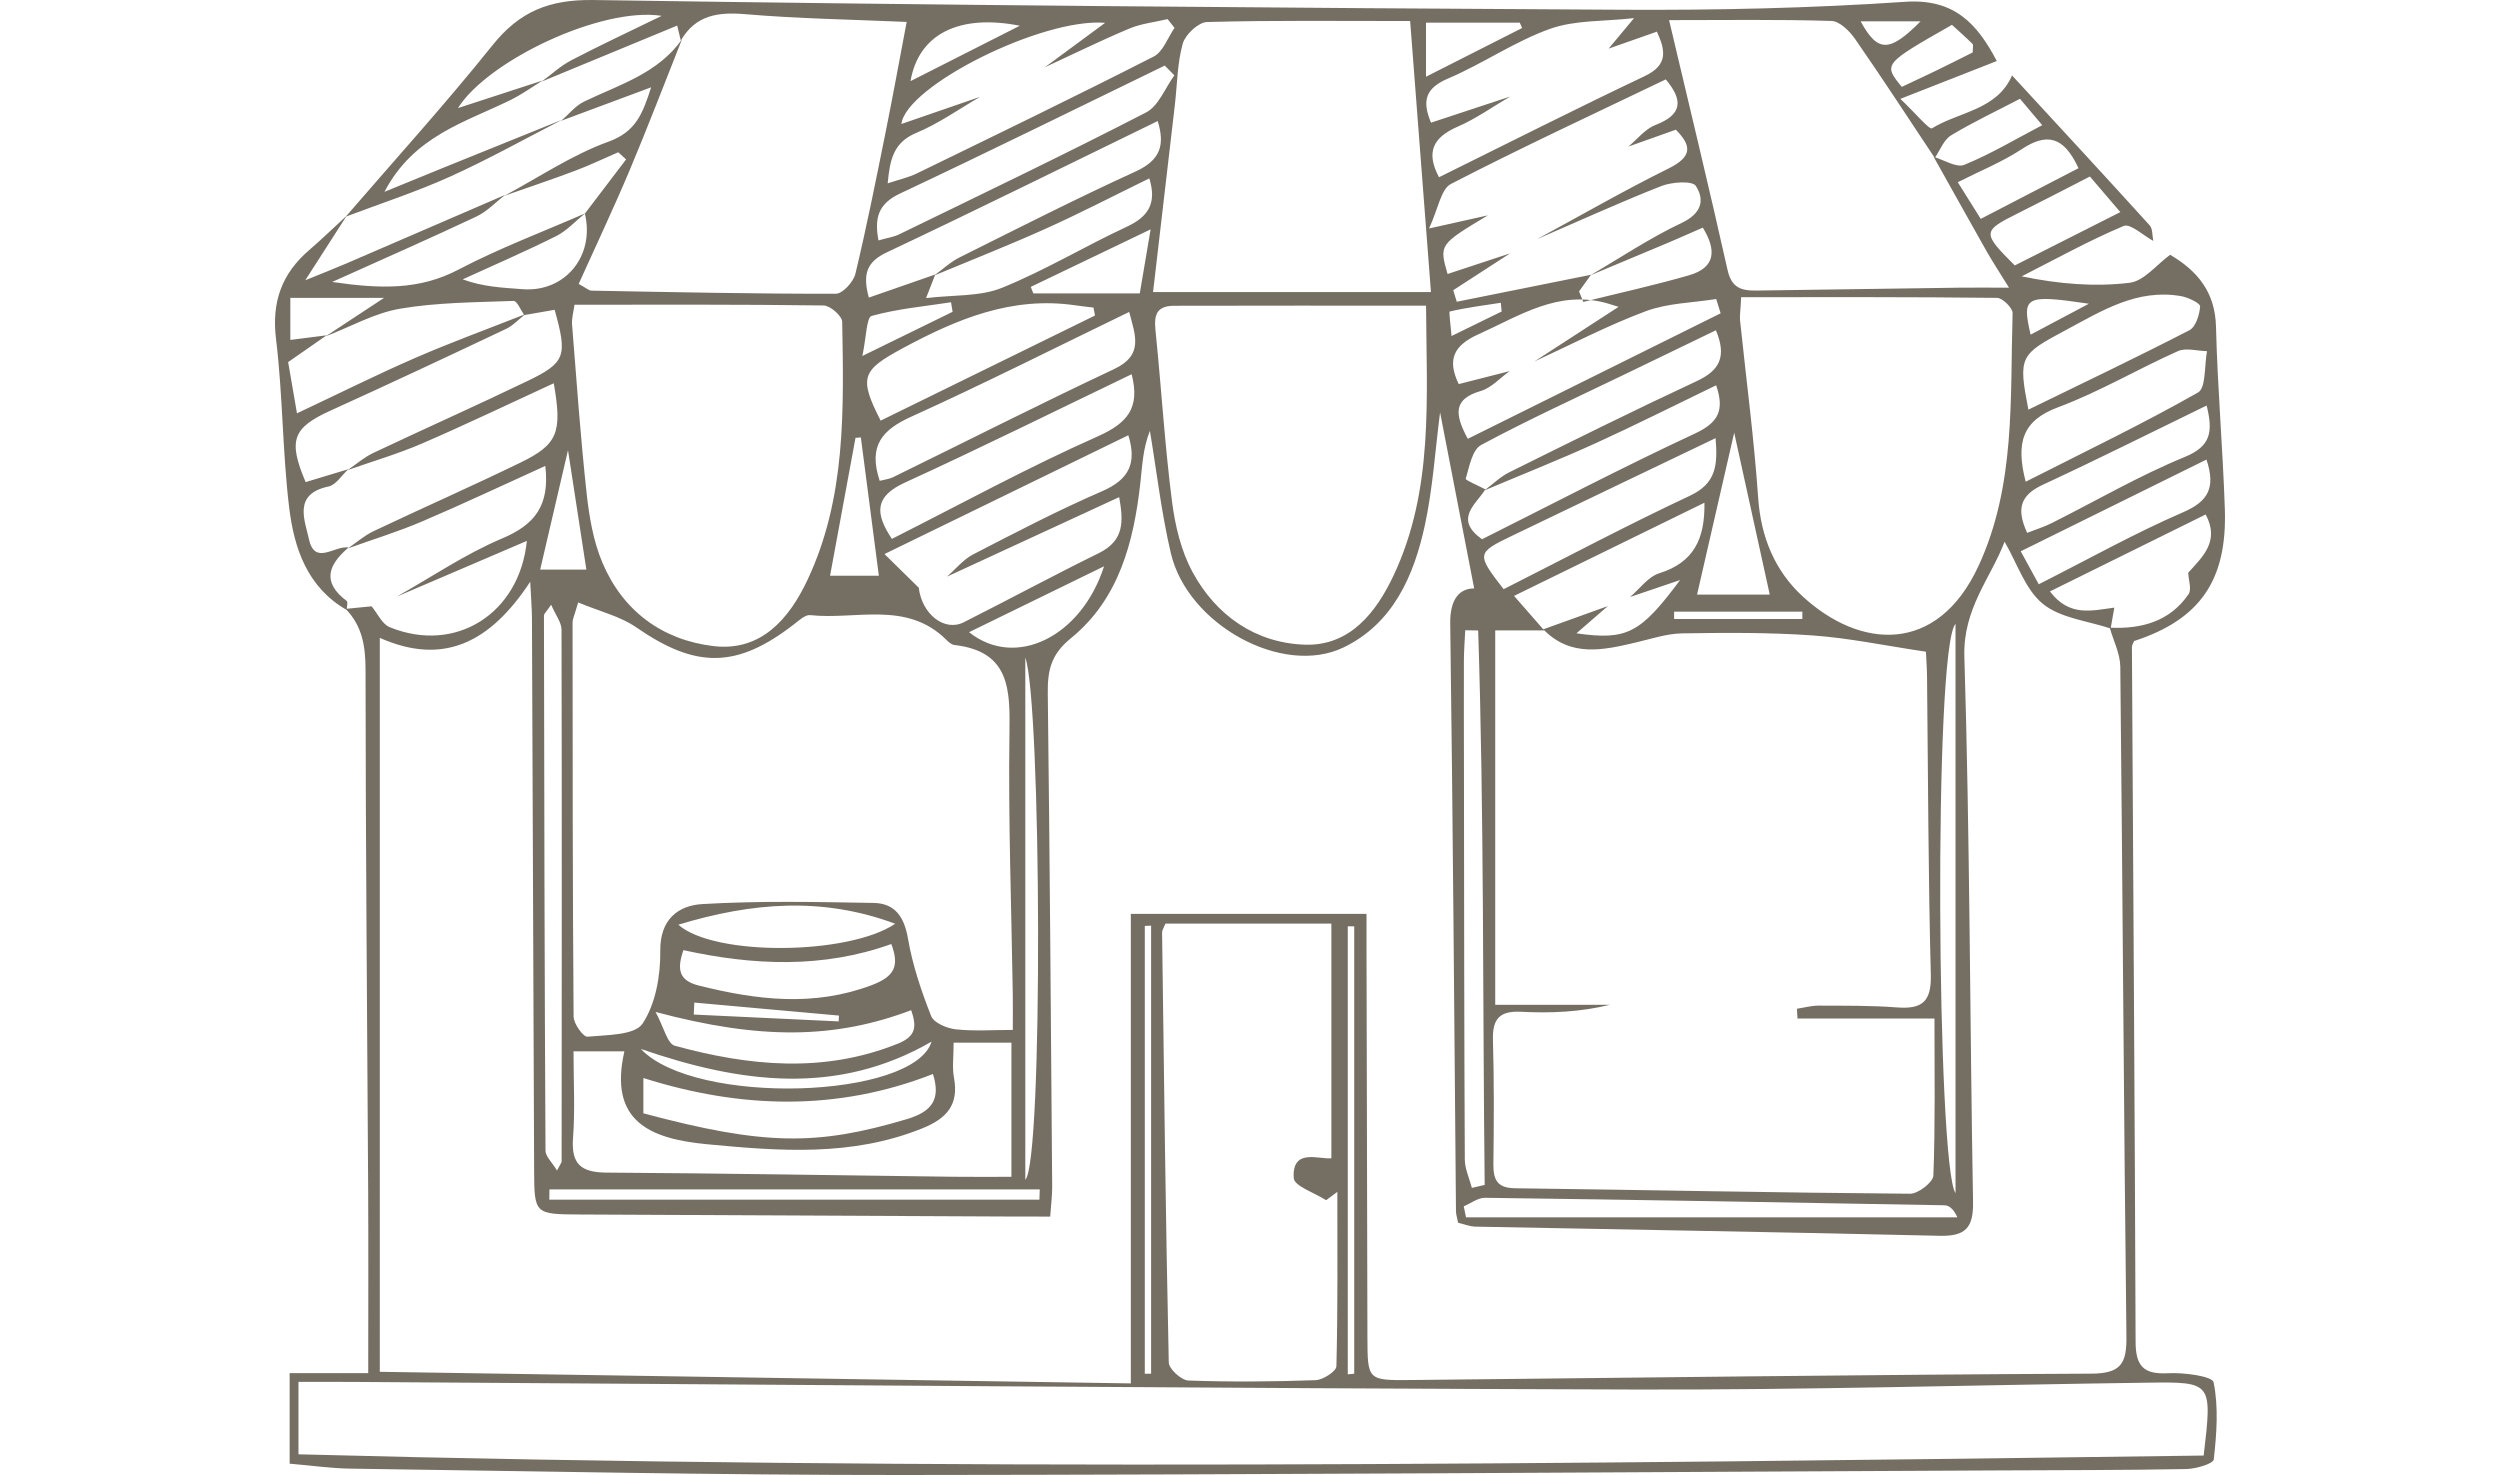 <?xml version="1.0" encoding="UTF-8"?>
<svg width="100px" height="59px" viewBox="0 0 100 59" version="1.1" xmlns="http://www.w3.org/2000/svg" xmlns:xlink="http://www.w3.org/1999/xlink">
    <!-- Generator: Sketch 50.2 (55047) - http://www.bohemiancoding.com/sketch -->
    <title>store02</title>
    <desc>Created with Sketch.</desc>
    <defs></defs>
    <g id="Page-1" stroke="none" stroke-width="1" fill="none" fill-rule="evenodd">
        <g id="store02" transform="translate(11, 0)" fill="#756E63" fill-rule="nonzero">
            <path d="M63.425,0.852 C64.114,2.116 64.586,2.098 65.824,0.852 L63.425,0.852 Z M49.066,12.46 C49.056,12.343 49.044,12.228 49.033,12.111 C48.35,12.216 47.663,12.303 46.992,12.46 C46.947,12.471 47.028,13.013 47.061,13.441 C47.863,13.048 48.465,12.754 49.066,12.46 Z M22.546,40.856 C22.55,40.778 22.554,40.701 22.558,40.623 C20.63,40.45 18.702,40.277 16.773,40.103 C16.765,40.263 16.758,40.423 16.75,40.582 C18.682,40.673 20.614,40.764 22.546,40.856 Z M72.555,12.149 C69.996,11.771 69.869,11.851 70.224,13.386 C71.016,12.965 71.786,12.558 72.555,12.149 Z M61.093,24.76 C61.093,24.662 61.094,24.565 61.094,24.468 L55.965,24.468 C55.965,24.565 55.965,24.662 55.964,24.76 L61.093,24.76 Z M23.494,14.239 C24.966,13.518 26.035,12.995 27.105,12.472 C27.084,12.345 27.062,12.218 27.041,12.091 C25.977,12.255 24.894,12.351 23.864,12.638 C23.659,12.695 23.656,13.481 23.494,14.239 Z M29.793,1.029 C27.357,0.55 25.745,1.362 25.42,3.246 C26.892,2.499 28.26,1.807 29.793,1.029 Z M67.908,2.098 C67.908,1.917 67.942,1.798 67.901,1.757 C67.632,1.489 67.345,1.238 67.078,0.994 C64.326,2.562 64.326,2.562 65.072,3.475 C65.528,3.259 65.996,3.043 66.46,2.818 C66.921,2.595 67.378,2.362 67.908,2.098 Z M12.455,22.785 C12.206,21.161 11.971,19.645 11.72,18.007 C11.332,19.67 10.979,21.19 10.607,22.785 L12.455,22.785 Z M14.634,41.958 C16.806,44.255 25.558,43.96 26.263,41.665 C22.487,43.848 18.619,43.333 14.634,41.958 Z M46.04,3.069 C47.463,2.348 48.675,1.734 49.886,1.12 L49.79,0.906 L46.04,0.906 L46.04,3.069 Z M23.434,17.497 C23.363,17.502 23.292,17.508 23.22,17.514 C22.887,19.315 22.555,21.117 22.202,23.03 L24.154,23.03 C23.911,21.156 23.672,19.326 23.434,17.497 Z M30.231,11.475 C30.265,11.562 30.299,11.649 30.333,11.737 L34.591,11.737 C34.729,10.925 34.852,10.188 35.025,9.174 C33.267,10.017 31.749,10.746 30.231,11.475 Z M33.163,22.651 C31.251,23.583 29.541,24.418 27.763,25.287 C29.623,26.773 32.256,25.473 33.163,22.651 Z M72.139,6.728 C71.54,5.417 70.846,5.323 69.866,5.968 C69.094,6.477 68.218,6.829 67.311,7.289 C67.626,7.793 67.91,8.244 68.23,8.755 C69.574,8.059 70.835,7.405 72.139,6.728 Z M42.911,54.973 C42.997,54.965 43.083,54.956 43.169,54.948 L43.169,37.052 C43.083,37.053 42.997,37.053 42.911,37.053 L42.911,54.973 Z M72.596,7.061 C71.551,7.597 70.637,8.073 69.715,8.533 C68.287,9.246 68.278,9.307 69.591,10.618 C70.945,9.933 72.329,9.234 73.813,8.484 C73.363,7.958 73.005,7.54 72.596,7.061 Z M35.044,37.026 C34.96,37.029 34.876,37.033 34.792,37.037 L34.792,54.951 C34.876,54.95 34.96,54.949 35.044,54.949 L35.044,37.026 Z M58.368,17.307 C57.957,19.095 57.423,21.424 56.882,23.784 L59.79,23.784 C59.263,21.388 58.753,19.059 58.368,17.307 Z M16.133,36.988 C17.569,38.264 22.952,38.207 24.808,36.95 C21.884,35.861 19.07,36.098 16.133,36.988 Z M15.222,40.478 C15.555,41.091 15.694,41.748 15.99,41.829 C18.958,42.64 21.936,42.942 24.909,41.749 C25.68,41.44 25.656,41.028 25.448,40.407 C22.395,41.56 19.425,41.601 15.222,40.478 Z M70.55,23.371 C72.564,22.352 74.4,21.323 76.321,20.492 C77.337,20.051 77.632,19.508 77.259,18.383 C74.784,19.605 72.336,20.813 69.83,22.051 C70.122,22.586 70.301,22.915 70.55,23.371 Z M77.265,16.221 C75.05,17.298 72.894,18.379 70.707,19.393 C69.797,19.815 69.652,20.377 70.087,21.314 C70.45,21.171 70.769,21.074 71.064,20.926 C72.838,20.036 74.563,19.029 76.394,18.277 C77.439,17.847 77.526,17.271 77.265,16.221 Z M24.653,37.761 C21.913,38.745 19.128,38.619 16.337,38.006 C16.071,38.774 16.149,39.222 16.959,39.424 C19.27,40 21.541,40.284 23.873,39.404 C24.811,39.05 24.972,38.615 24.653,37.761 Z M30.012,47.191 C30.736,46.502 30.652,28.055 30.012,26.304 L30.012,47.191 Z M47.549,48.253 C47.58,48.4 47.61,48.546 47.641,48.693 L67.295,48.693 C67.143,48.352 66.96,48.213 66.774,48.211 C60.65,48.098 54.526,47.993 48.401,47.912 C48.118,47.908 47.833,48.134 47.549,48.253 Z M67.221,24.955 C66.333,25.904 66.476,46.677 67.221,47.725 L67.221,24.955 Z M30.576,47.986 C30.58,47.85 30.585,47.713 30.59,47.577 L10.977,47.577 C10.976,47.713 10.974,47.85 10.973,47.986 L30.576,47.986 Z M70.135,16.386 C72.3,15.33 74.455,14.303 76.575,13.21 C76.829,13.079 76.982,12.59 77.005,12.255 C77.013,12.131 76.522,11.893 76.235,11.844 C74.474,11.541 73.068,12.437 71.61,13.216 C69.795,14.185 69.722,14.259 70.135,16.386 Z M48.127,25.219 C47.954,25.215 47.782,25.213 47.609,25.21 C47.59,25.614 47.558,26.018 47.556,26.422 C47.551,27.814 47.556,29.205 47.558,30.597 C47.565,35.859 47.566,41.119 47.592,46.381 C47.595,46.759 47.777,47.136 47.875,47.515 C48.046,47.476 48.216,47.436 48.387,47.397 C48.304,40.004 48.366,32.608 48.127,25.219 Z M70.027,19.269 C72.403,18.063 74.704,16.958 76.919,15.701 C77.247,15.516 77.17,14.617 77.281,14.047 C76.888,14.039 76.439,13.901 76.115,14.046 C74.504,14.765 72.971,15.677 71.324,16.29 C69.898,16.821 69.623,17.696 70.027,19.269 Z M49.145,23.568 C51.662,22.295 54.099,21 56.595,19.83 C57.637,19.341 57.717,18.626 57.623,17.526 C54.816,18.872 52.142,20.15 49.472,21.436 C48.057,22.118 48.053,22.156 49.145,23.568 Z M32.8,12.621 C32.781,12.515 32.76,12.409 32.739,12.303 C32.5,12.274 32.26,12.249 32.021,12.214 C29.486,11.839 27.283,12.758 25.121,13.923 C23.47,14.812 23.342,15.091 24.226,16.825 C27.084,15.424 29.942,14.022 32.8,12.621 Z M26.318,42.96 C22.5,44.456 18.646,44.357 14.735,43.121 L14.735,44.533 C19.584,45.829 21.681,45.835 25.275,44.765 C26.294,44.462 26.634,43.958 26.318,42.96 Z M11.046,24.189 C10.842,24.488 10.758,24.554 10.758,24.62 C10.768,31.757 10.782,38.895 10.82,46.033 C10.821,46.256 11.074,46.479 11.28,46.821 C11.427,46.54 11.465,46.502 11.465,46.464 C11.471,39.37 11.477,32.278 11.461,25.184 C11.46,24.899 11.23,24.614 11.046,24.189 Z M34.266,14.969 C31.179,16.453 28.209,17.925 25.197,19.303 C23.988,19.856 23.988,20.521 24.675,21.556 C27.439,20.161 30.11,18.697 32.884,17.467 C34.099,16.929 34.614,16.324 34.266,14.969 Z M35.975,3.013 L35.59,2.623 C32.063,4.335 28.548,6.072 25.001,7.741 C24.109,8.161 23.976,8.741 24.139,9.617 C24.475,9.52 24.743,9.483 24.973,9.371 C28.272,7.764 31.584,6.18 34.845,4.497 C35.344,4.239 35.604,3.519 35.975,3.013 Z M24.189,19.233 C24.397,19.179 24.571,19.162 24.719,19.09 C27.666,17.647 30.592,16.162 33.561,14.765 C34.755,14.204 34.413,13.425 34.168,12.477 C31.204,13.912 28.354,15.352 25.449,16.668 C24.296,17.19 23.717,17.823 24.189,19.233 Z M27.146,41.708 C27.146,42.254 27.082,42.694 27.159,43.108 C27.362,44.197 26.865,44.74 25.894,45.133 C23.082,46.27 20.199,46.047 17.285,45.77 C14.995,45.552 13.337,44.853 13.976,42.052 L11.941,42.052 C11.941,43.274 12.006,44.406 11.921,45.526 C11.842,46.574 12.255,46.897 13.259,46.904 C17.876,46.933 22.493,47.012 27.11,47.07 C27.882,47.08 28.654,47.072 29.457,47.072 L29.457,41.708 L27.146,41.708 Z M45.406,0.841 C42.502,0.841 39.89,0.809 37.28,0.881 C36.937,0.891 36.414,1.38 36.311,1.742 C36.09,2.525 36.09,3.371 35.995,4.191 C35.706,6.68 35.415,9.169 35.122,11.683 L46.238,11.683 C45.957,8.019 45.686,4.482 45.406,0.841 Z M35.617,36.945 C35.541,37.136 35.482,37.215 35.483,37.293 C35.558,43.029 35.627,48.766 35.751,54.501 C35.757,54.758 36.253,55.21 36.534,55.221 C38.228,55.281 39.927,55.267 41.623,55.207 C41.919,55.197 42.451,54.853 42.456,54.652 C42.515,52.327 42.494,50.001 42.494,47.675 C42.344,47.786 42.195,47.897 42.045,48.008 C41.591,47.715 40.77,47.445 40.75,47.124 C40.671,45.9 41.78,46.392 42.255,46.329 L42.255,36.945 L35.617,36.945 Z M58.646,11.887 C58.617,12.47 58.585,12.645 58.602,12.813 C58.849,15.186 59.164,17.553 59.328,19.93 C59.437,21.492 60.001,22.834 61.097,23.847 C63.381,25.959 66.486,26.218 68.144,22.63 C69.635,19.4 69.399,15.939 69.504,12.527 C69.511,12.321 69.102,11.917 68.883,11.915 C65.504,11.876 62.123,11.887 58.646,11.887 Z M46.042,12.227 C42.562,12.227 39.259,12.221 35.956,12.231 C35.094,12.234 35.178,12.815 35.24,13.426 C35.462,15.63 35.596,17.845 35.878,20.04 C36.001,21.013 36.242,22.037 36.705,22.888 C37.646,24.623 39.223,25.72 41.188,25.787 C42.993,25.849 44.049,24.501 44.754,22.995 C46.344,19.601 46.065,15.976 46.042,12.227 Z M11.98,12.189 C11.942,12.475 11.863,12.728 11.882,12.974 C12.061,15.227 12.22,17.484 12.465,19.732 C12.567,20.67 12.732,21.642 13.095,22.503 C13.912,24.44 15.492,25.602 17.542,25.844 C19.444,26.069 20.566,24.748 21.294,23.208 C22.846,19.927 22.749,16.386 22.688,12.873 C22.684,12.641 22.208,12.222 21.947,12.219 C18.649,12.173 15.35,12.189 11.98,12.189 Z M0.939,58.173 C26.444,58.845 51.816,58.568 77.147,58.222 C77.492,55.285 77.492,55.272 74.908,55.307 C68.068,55.399 61.229,55.601 54.39,55.581 C37.312,55.532 20.235,55.384 3.156,55.277 C2.436,55.272 1.715,55.276 0.939,55.276 L0.939,58.173 Z M12.126,24.098 C11.97,24.64 11.903,24.764 11.903,24.888 C11.905,30.148 11.904,35.407 11.944,40.667 C11.946,40.949 12.331,41.483 12.498,41.468 C13.266,41.396 14.389,41.414 14.701,40.946 C15.226,40.158 15.423,39.023 15.411,38.039 C15.395,36.758 16.144,36.22 17.092,36.163 C19.37,36.028 21.662,36.079 23.947,36.117 C24.802,36.132 25.171,36.677 25.32,37.547 C25.501,38.604 25.853,39.644 26.247,40.644 C26.354,40.914 26.873,41.133 27.225,41.172 C27.944,41.253 28.678,41.197 29.512,41.197 C29.512,40.62 29.518,40.195 29.511,39.77 C29.458,36.293 29.328,32.814 29.378,29.339 C29.404,27.589 29.408,26.057 27.173,25.799 C27.058,25.785 26.939,25.679 26.849,25.588 C25.263,24.019 23.242,24.803 21.406,24.605 C21.209,24.583 20.965,24.813 20.771,24.963 C18.473,26.749 16.841,26.749 14.452,25.095 C13.806,24.648 12.985,24.456 12.126,24.098 Z M66.391,6.319 C65.333,4.729 64.292,3.126 63.202,1.557 C62.982,1.241 62.586,0.848 62.26,0.838 C60.141,0.773 58.019,0.805 55.763,0.805 C56.578,4.263 57.372,7.532 58.106,10.814 C58.297,11.671 58.858,11.629 59.482,11.619 C62.094,11.579 64.707,11.542 67.32,11.508 C67.908,11.5 68.496,11.507 69.36,11.507 C68.951,10.844 68.7,10.465 68.476,10.071 C67.761,8.808 67.056,7.541 66.348,6.276 C66.761,6.395 67.258,6.721 67.57,6.594 C68.626,6.162 69.616,5.57 70.69,5.007 C70.345,4.598 70.08,4.284 69.799,3.952 C68.832,4.457 67.908,4.89 67.041,5.416 C66.749,5.594 66.603,6.011 66.391,6.319 Z M26.411,10.979 C26.313,11.229 26.215,11.479 26.042,11.924 C27.142,11.791 28.195,11.869 29.073,11.515 C30.789,10.822 32.39,9.851 34.074,9.068 C34.953,8.66 35.274,8.112 34.973,7.135 C33.564,7.823 32.224,8.519 30.85,9.138 C29.372,9.804 27.862,10.397 26.366,11.021 C26.705,10.775 27.018,10.478 27.387,10.294 C29.722,9.129 32.049,7.944 34.422,6.861 C35.436,6.398 35.599,5.782 35.308,4.842 C31.644,6.626 28.075,8.393 24.474,10.093 C23.671,10.473 23.496,10.953 23.753,11.904 C24.677,11.582 25.543,11.28 26.411,10.979 Z M28.205,3.873 C27.36,4.361 26.554,4.94 25.661,5.311 C24.735,5.697 24.598,6.38 24.507,7.334 C24.971,7.179 25.338,7.1 25.666,6.941 C28.835,5.398 32.008,3.863 35.147,2.262 C35.524,2.071 35.709,1.507 35.982,1.115 C35.89,0.998 35.797,0.882 35.705,0.765 C35.192,0.887 34.65,0.942 34.171,1.144 C33.029,1.623 31.917,2.171 30.794,2.691 C31.576,2.115 32.359,1.537 33.206,0.913 C30.694,0.704 25.243,3.433 25.055,4.96 C26.113,4.596 27.158,4.234 28.205,3.873 Z M48.415,19.575 C48.023,20.193 47.15,20.762 48.281,21.57 C51.091,20.162 53.91,18.686 56.79,17.345 C57.734,16.906 57.99,16.42 57.646,15.411 C55.998,16.207 54.424,17.001 52.821,17.731 C51.356,18.396 49.858,18.991 48.376,19.617 C48.706,19.373 49.008,19.072 49.37,18.892 C51.86,17.657 54.349,16.419 56.867,15.246 C57.77,14.825 58.086,14.282 57.636,13.211 C56.44,13.789 55.252,14.364 54.063,14.938 C52.118,15.879 50.149,16.776 48.247,17.798 C47.89,17.989 47.771,18.669 47.629,19.15 C47.612,19.209 48.142,19.428 48.415,19.575 Z M52.64,10.991 C52.48,11.212 52.322,11.434 52.162,11.656 C52.219,11.796 52.276,11.936 52.333,12.077 C53.743,11.726 55.165,11.414 56.56,11.012 C57.628,10.704 57.664,10.002 57.112,9.105 C56.634,9.313 56.209,9.505 55.78,9.686 C54.723,10.132 53.663,10.574 52.605,11.017 C53.82,10.308 54.996,9.517 56.263,8.919 C57.056,8.545 57.201,8.007 56.834,7.437 C56.696,7.222 55.875,7.277 55.456,7.441 C53.779,8.1 52.137,8.85 50.481,9.566 C52.234,8.617 53.964,7.62 55.749,6.736 C56.726,6.252 56.645,5.804 56.033,5.188 C55.347,5.433 54.741,5.648 54.136,5.863 C54.493,5.568 54.805,5.159 55.214,5.001 C56.304,4.581 56.329,4.009 55.631,3.176 C52.74,4.564 49.857,5.902 47.037,7.358 C46.636,7.565 46.531,8.348 46.162,9.139 C47.277,8.89 47.895,8.752 48.514,8.614 C46.566,9.784 46.566,9.784 46.903,10.96 C47.736,10.684 48.569,10.409 49.404,10.134 C48.646,10.625 47.887,11.117 47.129,11.608 C47.176,11.763 47.224,11.917 47.271,12.07 C49.061,11.71 50.852,11.35 52.64,10.991 Z M26.88,23.065 C27.228,22.762 27.533,22.378 27.931,22.173 C29.634,21.293 31.338,20.406 33.095,19.644 C34.171,19.176 34.477,18.517 34.133,17.41 C30.973,18.95 27.847,20.473 24.379,22.162 C24.941,22.715 25.346,23.112 25.75,23.508 C25.877,24.569 26.779,25.28 27.55,24.891 C29.354,23.981 31.134,23.02 32.948,22.128 C33.989,21.617 33.935,20.835 33.767,19.885 C31.389,20.983 29.135,22.024 26.88,23.065 Z M50.376,14.459 C51.485,13.738 52.596,13.018 53.743,12.274 C53.6,12.229 53.445,12.178 53.289,12.133 C51.337,11.581 49.79,12.627 48.138,13.371 C47.115,13.832 46.891,14.407 47.349,15.364 C48.073,15.179 48.73,15.012 49.386,14.844 C49.003,15.117 48.657,15.514 48.231,15.639 C47.117,15.965 47.185,16.569 47.711,17.553 C51.122,15.859 54.475,14.196 57.826,12.532 C57.767,12.341 57.708,12.152 57.649,11.961 C56.708,12.112 55.714,12.121 54.838,12.446 C53.312,13.014 51.859,13.777 50.376,14.459 Z M49.406,3.862 C48.709,4.269 48.044,4.746 47.311,5.065 C46.327,5.493 46.023,6.075 46.56,7.09 C49.329,5.722 52.041,4.349 54.786,3.046 C55.72,2.603 55.629,2.033 55.276,1.266 C54.609,1.501 53.977,1.723 53.346,1.945 C53.633,1.601 53.92,1.256 54.362,0.725 C53.162,0.862 52.005,0.796 51,1.154 C49.589,1.658 48.321,2.544 46.935,3.135 C46.051,3.512 45.854,3.99 46.241,4.907 C47.315,4.553 48.36,4.208 49.406,3.862 Z M53.312,24.244 C52.928,24.578 52.545,24.911 52.058,25.333 C54.08,25.62 54.611,25.339 56.205,23.201 C55.448,23.458 54.825,23.669 54.203,23.88 C54.588,23.554 54.925,23.07 55.369,22.931 C56.747,22.5 57.203,21.562 57.177,20.109 C54.613,21.364 52.135,22.577 49.562,23.836 C50.033,24.374 50.4,24.794 50.768,25.215 L48.809,25.215 L48.809,40.193 L53.391,40.193 C52.198,40.485 51.02,40.531 49.847,40.471 C48.982,40.427 48.694,40.755 48.718,41.598 C48.766,43.25 48.756,44.905 48.736,46.558 C48.729,47.184 48.881,47.52 49.598,47.53 C54.867,47.598 60.135,47.709 65.403,47.749 C65.727,47.752 66.325,47.288 66.335,47.023 C66.413,44.992 66.379,42.958 66.379,40.741 L60.899,40.741 C60.891,40.61 60.884,40.48 60.878,40.349 C61.168,40.306 61.458,40.224 61.748,40.225 C62.793,40.23 63.841,40.217 64.882,40.297 C65.885,40.374 66.261,40.067 66.233,38.987 C66.129,35.03 66.125,31.069 66.082,27.111 C66.077,26.7 66.047,26.29 66.037,26.069 C64.388,25.823 62.956,25.52 61.51,25.418 C59.776,25.294 58.028,25.308 56.288,25.335 C55.67,25.345 55.051,25.554 54.439,25.698 C53.133,26.005 51.833,26.306 50.73,25.173 C51.59,24.863 52.451,24.554 53.312,24.244 Z M73.573,24.305 C73.524,24.584 73.475,24.862 73.426,25.141 C72.506,24.832 71.417,24.728 70.713,24.153 C70.007,23.576 69.685,22.529 69.183,21.667 C68.645,23.101 67.515,24.337 67.574,26.269 C67.798,33.535 67.792,40.808 67.922,48.078 C67.94,49.118 67.615,49.456 66.586,49.432 C60.4,49.286 54.214,49.188 48.029,49.066 C47.787,49.061 47.548,48.962 47.324,48.91 C47.285,48.706 47.24,48.58 47.239,48.454 C47.167,40.617 47.117,32.779 47.009,24.942 C46.996,23.943 47.394,23.537 47.967,23.537 C47.51,21.175 47.059,18.849 46.603,16.493 C46.406,18.021 46.312,19.543 45.993,21.015 C45.555,23.035 44.722,24.94 42.745,25.896 C40.304,27.077 36.507,24.984 35.836,22.135 C35.457,20.524 35.269,18.869 34.996,17.234 C34.715,17.941 34.691,18.632 34.614,19.319 C34.348,21.687 33.759,23.968 31.828,25.536 C31.027,26.187 30.901,26.835 30.911,27.738 C30.991,34.312 31.036,40.887 31.087,47.462 C31.089,47.835 31.039,48.209 31.008,48.663 C30.461,48.663 30.029,48.664 29.599,48.662 C23.803,48.635 18.007,48.608 12.211,48.58 C10.382,48.57 10.372,48.569 10.365,46.797 C10.333,39.438 10.308,32.079 10.278,24.721 C10.276,24.353 10.244,23.985 10.209,23.269 C8.618,25.691 6.749,26.649 4.192,25.515 L4.192,54.872 C14.377,55.029 24.243,55.181 34.233,55.336 L34.233,36.555 L43.661,36.555 C43.661,37.136 43.659,37.611 43.661,38.085 C43.673,43.223 43.682,48.361 43.697,53.5 C43.702,55.214 43.706,55.219 45.453,55.201 C54.516,55.107 63.579,54.987 72.643,54.946 C73.851,54.941 74.07,54.537 74.057,53.445 C73.951,44.52 73.906,35.593 73.812,26.667 C73.806,26.145 73.535,25.627 73.39,25.107 C74.656,25.166 75.787,24.865 76.541,23.77 C76.675,23.577 76.54,23.2 76.529,22.908 C77.115,22.261 77.798,21.646 77.227,20.579 C75.173,21.594 73.118,22.609 70.997,23.657 C71.781,24.695 72.696,24.416 73.573,24.305 Z M69.482,3.017 C71.321,5.012 73.164,7.003 74.987,9.013 C75.112,9.151 75.086,9.426 75.132,9.636 C74.731,9.421 74.211,8.927 73.948,9.038 C72.552,9.626 71.221,10.366 69.867,11.054 C71.376,11.366 72.796,11.478 74.183,11.312 C74.761,11.243 75.267,10.583 75.806,10.191 C76.907,10.84 77.606,11.689 77.64,13.071 C77.7,15.505 77.913,17.936 77.994,20.37 C78.088,23.231 76.987,24.784 74.366,25.641 C74.334,25.72 74.277,25.799 74.277,25.878 C74.328,35.145 74.392,44.413 74.424,53.68 C74.427,54.642 74.743,54.982 75.721,54.929 C76.35,54.895 77.495,55.048 77.544,55.291 C77.745,56.285 77.666,57.352 77.551,58.376 C77.53,58.551 76.832,58.756 76.443,58.762 C73.918,58.809 71.392,58.805 68.866,58.817 C54.278,58.883 39.69,58.989 25.101,59 C17.742,59.005 10.383,58.846 3.024,58.746 C2.246,58.735 1.469,58.621 0.586,58.547 L0.586,54.925 L3.729,54.925 C3.729,52.438 3.739,50.064 3.727,47.689 C3.689,40.728 3.624,33.767 3.622,26.804 C3.622,25.857 3.494,25.043 2.826,24.355 C3.173,24.32 3.518,24.286 3.863,24.252 C4.102,24.538 4.284,24.964 4.589,25.088 C7.231,26.165 9.784,24.54 10.074,21.636 C8.339,22.378 6.605,23.121 4.87,23.865 C6.271,23.076 7.617,22.157 9.09,21.536 C10.384,20.99 10.999,20.229 10.812,18.637 C9.136,19.396 7.521,20.16 5.877,20.861 C4.912,21.272 3.903,21.582 2.914,21.936 C3.255,21.704 3.573,21.423 3.941,21.248 C5.889,20.324 7.862,19.454 9.801,18.513 C11.314,17.779 11.497,17.304 11.15,15.33 C9.372,16.148 7.64,16.981 5.877,17.742 C4.912,18.159 3.896,18.454 2.903,18.805 C3.244,18.573 3.562,18.293 3.931,18.118 C5.982,17.147 8.056,16.226 10.1,15.24 C11.626,14.504 11.702,14.242 11.186,12.392 C10.788,12.461 10.382,12.532 9.972,12.603 C9.828,12.405 9.68,12.032 9.546,12.037 C8.028,12.094 6.493,12.094 5.003,12.348 C3.977,12.523 3.016,13.073 2.026,13.454 C2.756,12.973 3.485,12.493 4.364,11.914 L0.613,11.914 L0.613,13.597 C1.158,13.528 1.612,13.47 2.066,13.412 C1.596,13.738 1.126,14.066 0.526,14.483 C0.626,15.069 0.745,15.757 0.879,16.533 C2.586,15.729 4.08,14.981 5.611,14.316 C7.058,13.687 8.544,13.146 10.013,12.566 C9.756,12.767 9.525,13.023 9.237,13.159 C6.909,14.261 4.577,15.355 2.232,16.419 C0.708,17.11 0.512,17.604 1.226,19.284 C1.794,19.112 2.364,18.939 2.933,18.768 C2.671,19.008 2.441,19.395 2.143,19.459 C0.716,19.761 1.188,20.793 1.36,21.575 C1.595,22.642 2.405,21.8 2.941,21.902 C2.134,22.588 1.86,23.285 2.869,24.038 C2.926,24.08 2.871,24.274 2.867,24.398 C1.285,23.489 0.764,21.926 0.566,20.298 C0.296,18.065 0.314,15.797 0.041,13.564 C-0.139,12.079 0.266,10.953 1.365,10.005 C1.881,9.561 2.369,9.086 2.871,8.626 C2.375,9.399 1.879,10.171 1.21,11.211 C1.927,10.919 2.387,10.739 2.841,10.544 C4.965,9.629 7.087,8.71 9.208,7.794 C8.827,8.088 8.483,8.461 8.059,8.66 C6.245,9.517 4.407,10.323 2.287,11.278 C4.232,11.564 5.784,11.601 7.341,10.783 C8.972,9.928 10.709,9.276 12.4,8.537 C12.018,8.844 11.676,9.229 11.249,9.443 C10.02,10.057 8.757,10.602 7.507,11.174 C8.326,11.478 9.119,11.508 9.911,11.568 C11.6,11.696 12.803,10.239 12.395,8.543 C12.945,7.821 13.494,7.099 14.044,6.376 C13.939,6.281 13.834,6.185 13.73,6.09 C13.155,6.339 12.589,6.611 12.004,6.831 C11.07,7.182 10.121,7.499 9.178,7.83 C10.559,7.092 11.882,6.194 13.339,5.667 C14.437,5.27 14.704,4.55 15.046,3.492 C13.735,3.98 12.593,4.405 11.451,4.83 C11.754,4.568 12.019,4.229 12.366,4.062 C13.771,3.387 15.313,2.941 16.278,1.577 C15.58,3.331 14.908,5.095 14.176,6.833 C13.534,8.356 12.826,9.849 12.147,11.357 C12.441,11.515 12.551,11.624 12.662,11.626 C15.92,11.686 19.177,11.755 22.434,11.75 C22.704,11.75 23.139,11.274 23.216,10.953 C23.668,9.066 24.046,7.163 24.43,5.261 C24.718,3.832 24.978,2.396 25.267,0.877 C23.054,0.78 20.931,0.748 18.823,0.568 C17.717,0.474 16.825,0.601 16.232,1.623 C16.176,1.393 16.121,1.161 16.088,1.023 C14.261,1.778 12.465,2.52 10.67,3.262 C11.061,2.974 11.425,2.634 11.85,2.412 C12.95,1.836 14.078,1.312 15.467,0.634 C13.062,0.262 8.517,2.419 7.318,4.323 C8.493,3.94 9.601,3.58 10.709,3.219 C10.291,3.476 9.889,3.767 9.451,3.985 C7.632,4.888 5.559,5.419 4.378,7.673 C5.296,7.298 6.022,6.999 6.748,6.704 C8.329,6.065 9.911,5.426 11.491,4.787 C9.995,5.554 8.524,6.379 6.993,7.07 C5.641,7.68 4.22,8.14 2.83,8.667 C4.793,6.39 6.816,4.161 8.694,1.817 C9.782,0.457 10.967,-0.026 12.75,0.001 C26.455,0.209 40.16,0.316 53.866,0.39 C57.647,0.411 61.439,0.328 65.21,0.072 C67.191,-0.062 68.097,0.969 68.872,2.441 C67.671,2.913 66.47,3.384 65.015,3.954 C65.611,4.52 66.173,5.198 66.278,5.133 C67.366,4.464 68.88,4.406 69.482,3.017 Z" id="Fill-13175-Copy"></path>
        </g>
    </g>
</svg>